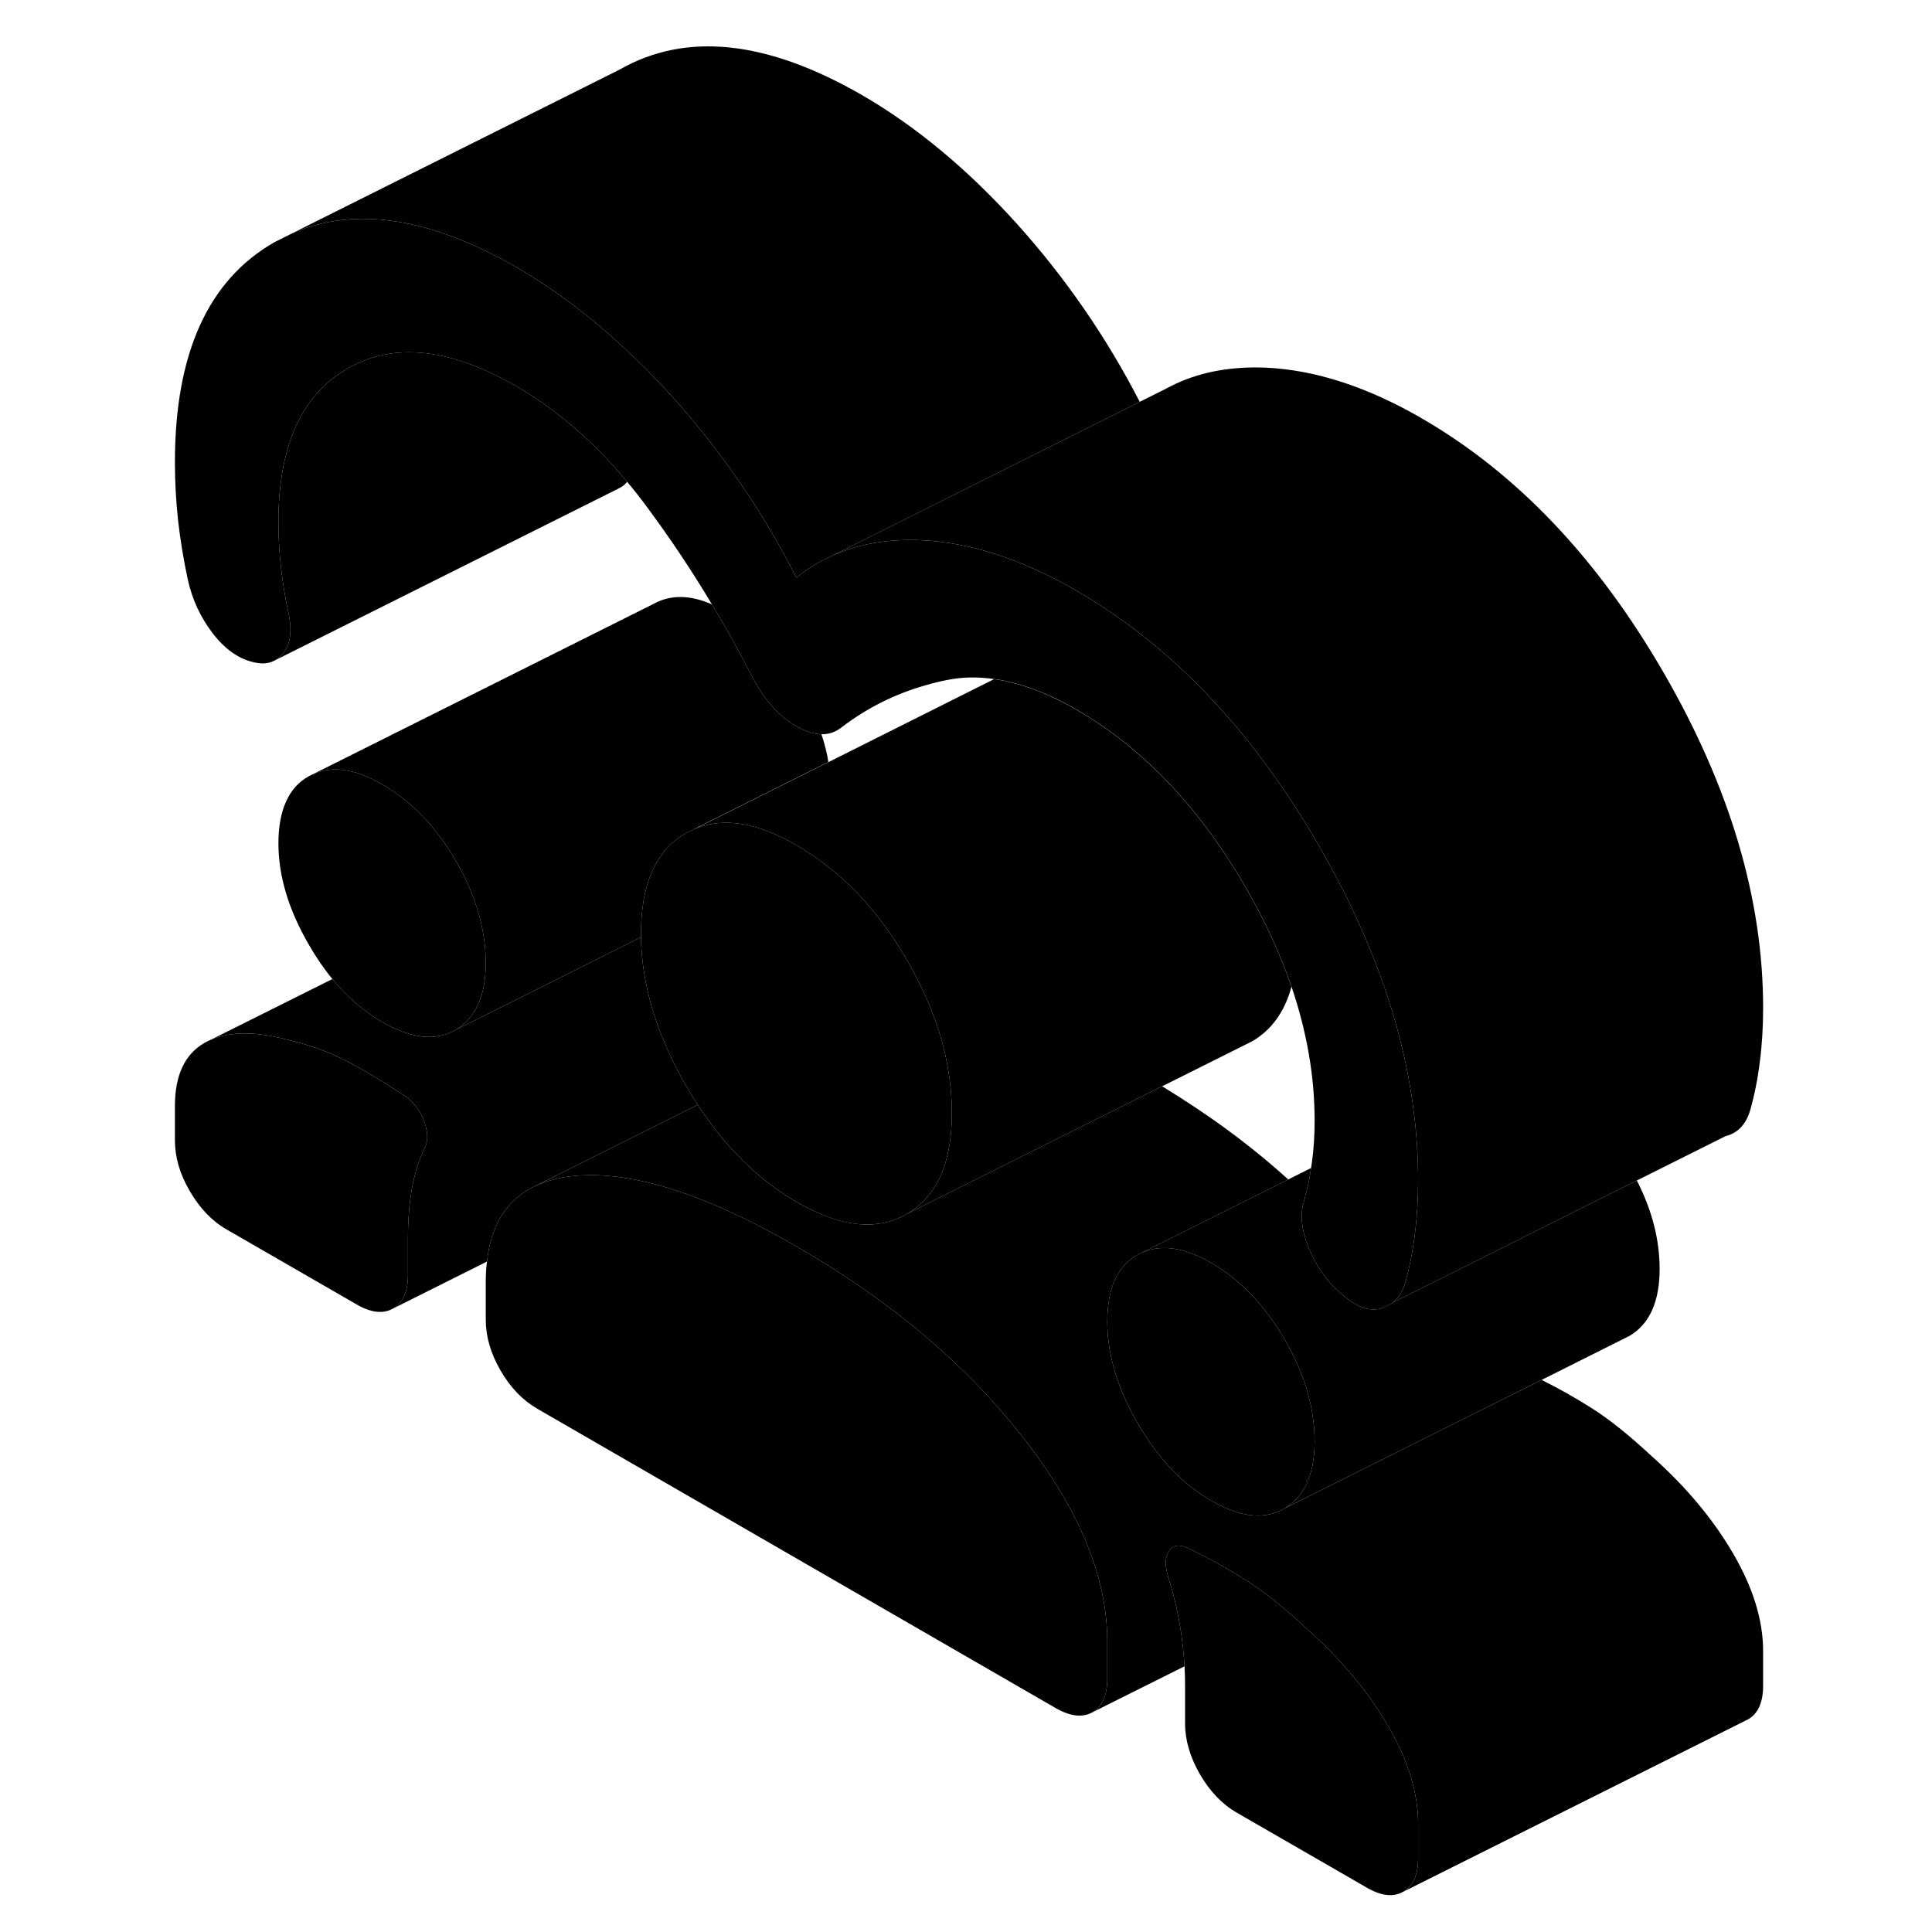 <svg width="24" height="24" viewBox="0 0 97 112" xmlns="http://www.w3.org/2000/svg" stroke-width="1px" stroke-linecap="round" stroke-linejoin="round">
    <path d="M68.19 85.835L68.3 85.904C68.32 85.855 68.34 85.805 68.35 85.755L68.19 85.835ZM72.53 75.865C72.81 75.795 73.05 75.675 73.26 75.505L72.53 75.865Z" class="pr-icon-iso-solid-stroke" stroke-linejoin="round"/>
    <path d="M17.13 66.535C16.78 67.255 16.53 68.045 16.38 68.905C16.23 69.765 16.15 70.705 16.15 71.745V73.895C16.15 74.875 15.86 75.525 15.29 75.855C14.71 76.185 14 76.105 13.15 75.605L5.64 71.275C4.79 70.785 4.08 70.045 3.5 69.045C2.92 68.055 2.64 67.075 2.64 66.095V64.115C2.64 62.335 3.21 61.115 4.36 60.455C5.51 59.805 7.09 59.735 9.09 60.255C10.39 60.555 11.57 60.975 12.62 61.525C13.67 62.075 14.8 62.755 16 63.555C16.5 63.905 16.86 64.385 17.09 65.005C17.31 65.625 17.33 66.135 17.13 66.535Z" class="pr-icon-iso-solid-stroke" stroke-linejoin="round"/>
    <path d="M20.66 55.824C20.66 57.714 20.08 59.004 18.93 59.694C17.78 60.374 16.35 60.224 14.65 59.245C13.59 58.635 12.63 57.804 11.77 56.755C11.28 56.164 10.83 55.504 10.41 54.774C9.23 52.744 8.64 50.784 8.64 48.884C8.64 46.984 9.23 45.635 10.41 44.995C11.58 44.355 13 44.505 14.65 45.465C16.35 46.444 17.78 47.924 18.93 49.914C19.45 50.804 19.85 51.694 20.13 52.574C20.48 53.664 20.66 54.744 20.66 55.824Z" class="pr-icon-iso-solid-stroke" stroke-linejoin="round"/>
    <path d="M74.71 68.425C74.71 69.515 74.65 70.555 74.52 71.545C74.4 72.535 74.21 73.475 73.96 74.365C73.82 74.835 73.61 75.195 73.32 75.445C73.3 75.475 73.28 75.485 73.26 75.505L72.53 75.865C71.83 76.035 71.06 75.735 70.21 74.955C69.41 74.265 68.79 73.395 68.37 72.345C67.94 71.295 67.85 70.375 68.1 69.605C68.13 69.505 68.16 69.405 68.17 69.305C68.32 68.795 68.43 68.265 68.5 67.715C68.52 67.615 68.54 67.505 68.55 67.405C68.66 66.635 68.71 65.815 68.71 64.955C68.71 62.405 68.26 59.815 67.37 57.195C66.71 55.285 65.82 53.344 64.69 51.395C62.01 46.775 58.74 43.355 54.89 41.125C53.49 40.315 52.16 39.775 50.89 39.505C50.63 39.435 50.38 39.395 50.13 39.365H50.12C49.17 39.225 48.26 39.245 47.38 39.425C46.96 39.505 46.56 39.605 46.16 39.725C44.39 40.225 42.77 41.035 41.3 42.155C40.95 42.435 40.56 42.575 40.12 42.565C39.68 42.555 39.2 42.405 38.67 42.105C37.62 41.495 36.75 40.505 36.05 39.125C35.33 37.735 34.58 36.365 33.77 35.035C32.61 33.085 31.35 31.204 30 29.384C29.63 28.884 29.25 28.395 28.86 27.935C27.12 25.845 25.25 24.165 23.24 22.884C22.98 22.715 22.72 22.555 22.46 22.405C18.6 20.175 15.34 19.825 12.66 21.355C9.98 22.885 8.64 25.855 8.64 30.274C8.64 31.134 8.69 32.015 8.79 32.905C8.89 33.795 9.04 34.705 9.24 35.625C9.44 36.595 9.33 37.355 8.91 37.885C8.78 38.054 8.62 38.175 8.45 38.275L8.41 38.295C8.06 38.485 7.63 38.505 7.14 38.375C6.29 38.165 5.51 37.605 4.81 36.685C4.11 35.765 3.64 34.735 3.39 33.615C3.14 32.445 2.95 31.285 2.82 30.145C2.7 29.015 2.64 27.905 2.64 26.805C2.64 20.495 4.56 16.235 8.42 14.035L9.42 13.535C13.07 11.935 17.42 12.605 22.46 15.505C22.53 15.545 22.59 15.585 22.66 15.625C24.72 16.835 26.71 18.334 28.64 20.134C29.6 21.005 30.54 21.965 31.47 22.995C34.32 26.165 36.72 29.665 38.67 33.485C39.29 32.985 39.95 32.575 40.66 32.255C42.19 31.545 43.93 31.235 45.88 31.315C48.73 31.445 51.74 32.415 54.89 34.235C55.23 34.435 55.58 34.635 55.91 34.855C60.98 38.035 65.32 42.745 68.93 48.975C72.03 54.325 73.89 59.575 74.49 64.715C74.64 65.955 74.71 67.195 74.71 68.425Z" class="pr-icon-iso-solid-stroke" stroke-linejoin="round"/>
    <path d="M73.26 75.504C73.28 75.484 73.32 75.444 73.32 75.444C73.34 75.454 73.34 75.464 73.34 75.464L73.26 75.504ZM73.26 75.504C73.05 75.674 72.81 75.794 72.53 75.864L73.26 75.504ZM68.19 85.834L68.3 85.904C68.32 85.854 68.34 85.804 68.35 85.754L68.19 85.834Z" class="pr-icon-iso-solid-stroke" stroke-linejoin="round"/>
    <path d="M94.71 95.725V97.705C94.71 98.685 94.42 99.335 93.85 99.665L93.67 99.755L73.85 109.665C74.42 109.335 74.71 108.685 74.71 107.705V105.725C74.71 103.945 74.14 102.065 72.98 100.075C71.83 98.095 70.26 96.205 68.25 94.415C67.92 94.105 67.59 93.814 67.28 93.534C66.36 92.745 65.51 92.095 64.73 91.605C63.67 90.935 62.55 90.315 61.35 89.735C60.85 89.505 60.48 89.575 60.26 89.925C60.03 90.285 60.02 90.785 60.22 91.415C60.57 92.535 60.82 93.615 60.97 94.644C61.06 95.294 61.13 95.945 61.17 96.595L55.83 99.264C56.4 98.934 56.69 98.285 56.69 97.305V95.154C56.69 91.415 55.04 87.445 51.74 83.245C48.43 79.035 44.08 75.375 38.67 72.255C35.38 70.355 32.48 69.115 29.96 68.525H29.95C28.36 68.154 26.94 68.035 25.65 68.185C24.85 68.275 24.14 68.465 23.53 68.755L31.61 64.715L32.95 64.055C33.42 64.765 33.91 65.435 34.43 66.045C34.47 66.105 34.52 66.155 34.58 66.215C35.8 67.655 37.17 68.805 38.67 69.675C40.17 70.535 41.52 70.975 42.73 70.985C43.59 70.995 44.38 70.785 45.09 70.365L59.87 62.975C62.59 64.625 65.03 66.425 67.18 68.375L58.46 72.735C57.28 73.375 56.69 74.675 56.69 76.625C56.69 77.545 56.83 78.485 57.11 79.445C57.4 80.445 57.85 81.475 58.46 82.514C59.63 84.544 61.05 86.035 62.7 86.985C63.31 87.335 63.88 87.585 64.42 87.725C65.39 87.975 66.24 87.875 66.98 87.435L69.11 86.375L76.46 82.695L80.11 80.875L81.87 79.995C82.88 80.495 83.82 81.035 84.73 81.605C85.78 82.265 86.95 83.205 88.25 84.415C90.26 86.205 91.83 88.095 92.98 90.075C94.14 92.065 94.71 93.945 94.71 95.725Z" class="pr-icon-iso-solid-stroke" stroke-linejoin="round"/>
    <path d="M40.52 44.175L32.92 47.974L32.74 48.065L32.29 48.285C31.38 48.785 30.71 49.554 30.28 50.584C29.86 51.544 29.66 52.724 29.66 54.134V54.325L22.9 57.715L18.93 59.694C20.08 59.005 20.66 57.715 20.66 55.825C20.66 54.745 20.48 53.664 20.13 52.575C19.85 51.694 19.45 50.804 18.93 49.914C17.78 47.925 16.35 46.444 14.65 45.465C13 44.505 11.58 44.355 10.41 44.995L30.41 34.995C31.37 34.475 32.49 34.474 33.77 35.035C34.58 36.364 35.33 37.735 36.05 39.125C36.75 40.505 37.62 41.495 38.67 42.105C39.2 42.404 39.68 42.554 40.12 42.565C40.3 43.105 40.44 43.635 40.52 44.175Z" class="pr-icon-iso-solid-stroke" stroke-linejoin="round"/>
    <path d="M67.37 57.194C66.98 58.645 66.22 59.705 65.09 60.364L64.55 60.634L59.87 62.974L45.09 70.365C46.82 69.344 47.68 67.404 47.68 64.534C47.68 62.414 47.23 60.284 46.32 58.134C45.98 57.314 45.56 56.494 45.09 55.674C43.52 52.954 41.6 50.864 39.33 49.404C39.12 49.254 38.89 49.124 38.67 48.995C36.47 47.715 34.56 47.385 32.94 47.984C32.94 47.984 32.934 47.984 32.92 47.984L40.52 44.184L50.12 39.374H50.13C50.38 39.404 50.63 39.444 50.89 39.514C52.16 39.784 53.49 40.324 54.89 41.134C58.74 43.364 62.01 46.784 64.69 51.404C65.82 53.354 66.71 55.294 67.37 57.205V57.194Z" class="pr-icon-iso-solid-stroke" stroke-linejoin="round"/>
    <path d="M28.86 27.934C28.71 28.114 28.53 28.244 28.33 28.334L8.45 38.275C8.62 38.175 8.78 38.054 8.91 37.885C9.33 37.355 9.44 36.595 9.24 35.625C9.04 34.705 8.89 33.794 8.79 32.904C8.69 32.014 8.64 31.134 8.64 30.274C8.64 25.855 9.98 22.885 12.66 21.355C15.34 19.825 18.6 20.174 22.46 22.404C22.72 22.555 22.98 22.715 23.24 22.884C25.25 24.165 27.12 25.845 28.86 27.934Z" class="pr-icon-iso-solid-stroke" stroke-linejoin="round"/>
    <path d="M58.57 23.294L54.08 25.544L40.66 32.255C39.95 32.575 39.29 32.984 38.67 33.484C36.72 29.665 34.32 26.165 31.47 22.994C30.54 21.965 29.6 21.004 28.64 20.134C26.71 18.334 24.72 16.834 22.66 15.624C22.59 15.585 22.53 15.544 22.46 15.505C17.42 12.604 13.07 11.934 9.42 13.534L28.42 4.034C32.27 1.834 36.95 2.335 42.46 5.505C45.61 7.325 48.61 9.825 51.47 12.995C54.27 16.114 56.64 19.544 58.57 23.294Z" class="pr-icon-iso-solid-stroke" stroke-linejoin="round"/>
    <path d="M74.71 105.724V107.704C74.71 108.684 74.42 109.334 73.85 109.664C73.27 109.994 72.56 109.914 71.71 109.414L64.2 105.084C63.35 104.594 62.64 103.854 62.06 102.854C61.49 101.864 61.2 100.884 61.2 99.904V97.754C61.2 97.365 61.19 96.984 61.17 96.594C61.13 95.945 61.06 95.294 60.97 94.644C60.82 93.614 60.57 92.534 60.22 91.414C60.02 90.784 60.03 90.284 60.26 89.924C60.48 89.574 60.85 89.504 61.35 89.734C62.55 90.314 63.67 90.934 64.73 91.605C65.51 92.094 66.36 92.744 67.28 93.534C67.59 93.814 67.92 94.104 68.25 94.414C70.26 96.204 71.83 98.094 72.98 100.074C74.14 102.064 74.71 103.944 74.71 105.724Z" class="pr-icon-iso-solid-stroke" stroke-linejoin="round"/>
    <path d="M64.42 87.725L60.53 89.665" class="pr-icon-iso-solid-stroke" stroke-linejoin="round"/>
    <path d="M32.95 64.054L31.61 64.715L23.53 68.754L23.32 68.855C21.82 69.644 20.96 71.074 20.73 73.134L15.29 75.855C15.86 75.525 16.15 74.874 16.15 73.894V71.745C16.15 70.704 16.23 69.764 16.38 68.904C16.53 68.044 16.78 67.254 17.13 66.534C17.33 66.134 17.31 65.624 17.09 65.004C16.86 64.385 16.5 63.904 16 63.554C14.8 62.754 13.67 62.074 12.62 61.524C11.57 60.974 10.39 60.554 9.09 60.255C7.09 59.734 5.51 59.804 4.36 60.455L11.77 56.755C12.63 57.804 13.59 58.635 14.65 59.245C16.35 60.224 17.78 60.374 18.93 59.694L22.9 57.715L29.66 54.325C29.7 57.135 30.58 60.014 32.29 62.974C32.5 63.344 32.73 63.704 32.95 64.054Z" class="pr-icon-iso-solid-stroke" stroke-linejoin="round"/>
    <path d="M56.69 95.154V97.305C56.69 98.284 56.4 98.934 55.83 99.264C55.25 99.585 54.54 99.504 53.69 99.014L23.66 81.674C22.81 81.184 22.09 80.445 21.52 79.454C20.94 78.454 20.66 77.475 20.66 76.495V74.345C20.66 73.915 20.68 73.514 20.73 73.135C20.96 71.075 21.82 69.645 23.32 68.855L23.53 68.755C24.14 68.465 24.85 68.275 25.65 68.184C26.94 68.034 28.36 68.154 29.95 68.525H29.96C32.48 69.115 35.38 70.355 38.67 72.255C44.08 75.375 48.43 79.035 51.74 83.245C55.04 87.445 56.69 91.415 56.69 95.154Z" class="pr-icon-iso-solid-stroke" stroke-linejoin="round"/>
    <path d="M47.68 64.534C47.68 67.404 46.82 69.344 45.09 70.365C44.38 70.784 43.59 70.995 42.73 70.984C41.52 70.984 40.17 70.534 38.67 69.674C37.17 68.804 35.8 67.654 34.58 66.215C34.52 66.154 34.47 66.104 34.43 66.044C33.91 65.434 33.42 64.764 32.95 64.054C32.73 63.704 32.5 63.344 32.29 62.974C30.58 60.014 29.7 57.134 29.66 54.324V54.134C29.66 52.724 29.86 51.544 30.28 50.584C30.71 49.554 31.38 48.784 32.29 48.284L32.74 48.064C32.81 48.034 32.87 48.014 32.94 47.984C34.56 47.385 36.47 47.715 38.67 48.995C38.89 49.124 39.12 49.254 39.33 49.404C41.6 50.864 43.52 52.954 45.09 55.674C45.56 56.494 45.98 57.314 46.32 58.134C47.23 60.284 47.68 62.414 47.68 64.534Z" class="pr-icon-iso-solid-stroke" stroke-linejoin="round"/>
    <path d="M94.71 58.424C94.71 59.514 94.65 60.554 94.52 61.544C94.4 62.534 94.21 63.474 93.96 64.364C93.71 65.194 93.23 65.694 92.53 65.864L87.39 68.434L78.64 72.814L73.34 75.464C73.34 75.464 73.34 75.454 73.32 75.444C73.61 75.194 73.82 74.834 73.96 74.364C74.21 73.474 74.4 72.534 74.52 71.544C74.65 70.554 74.71 69.514 74.71 68.424C74.71 67.194 74.64 65.954 74.49 64.714C73.89 59.574 72.03 54.324 68.93 48.974C65.32 42.744 60.98 38.034 55.91 34.854C55.58 34.634 55.23 34.434 54.89 34.234C51.74 32.414 48.73 31.444 45.88 31.314C43.93 31.234 42.19 31.544 40.66 32.254L54.08 25.544L58.57 23.294L60.11 22.524L60.32 22.414L60.71 22.224C62.22 21.534 63.95 21.234 65.88 21.314C68.73 21.444 71.74 22.414 74.89 24.234C80.4 27.414 85.08 32.324 88.93 38.974C92.78 45.624 94.71 52.104 94.71 58.424Z" class="pr-icon-iso-solid-stroke" stroke-linejoin="round"/>
    <path d="M68.35 85.754L68.19 85.835L68.3 85.904C68.01 86.574 67.57 87.084 66.98 87.434C66.24 87.874 65.39 87.975 64.42 87.725C63.88 87.585 63.31 87.335 62.7 86.984C61.05 86.034 59.63 84.544 58.46 82.514C57.85 81.474 57.4 80.444 57.11 79.444C56.83 78.484 56.69 77.544 56.69 76.624C56.69 74.674 57.28 73.374 58.46 72.734C59.63 72.094 61.05 72.244 62.7 73.204C64.4 74.184 65.83 75.674 66.98 77.654C68.13 79.644 68.71 81.614 68.71 83.564C68.71 84.414 68.59 85.154 68.35 85.754Z" class="pr-icon-iso-solid-stroke" stroke-linejoin="round"/>
    <path d="M88.71 73.564C88.71 75.454 88.13 76.744 86.98 77.434L86.62 77.614L81.87 79.994L80.11 80.874L76.46 82.694L69.11 86.374L66.98 87.434C67.57 87.084 68.01 86.574 68.3 85.904C68.32 85.854 68.34 85.804 68.35 85.754C68.59 85.154 68.71 84.414 68.71 83.564C68.71 81.614 68.13 79.644 66.98 77.654C65.83 75.674 64.4 74.184 62.7 73.204C61.05 72.244 59.63 72.094 58.46 72.734L67.18 68.374L68.5 67.714C68.43 68.264 68.32 68.794 68.17 69.304C68.16 69.404 68.13 69.504 68.1 69.604C67.85 70.374 67.94 71.294 68.37 72.344C68.79 73.394 69.41 74.264 70.21 74.954C71.06 75.734 71.83 76.034 72.53 75.864C72.81 75.794 73.05 75.674 73.26 75.504L78.64 72.814L87.39 68.434C88.27 70.154 88.71 71.864 88.71 73.564Z" class="pr-icon-iso-solid-stroke" stroke-linejoin="round"/>
    <path d="M46.16 39.725L41.3 42.154" class="pr-icon-iso-solid-stroke" stroke-linejoin="round"/>
</svg>
